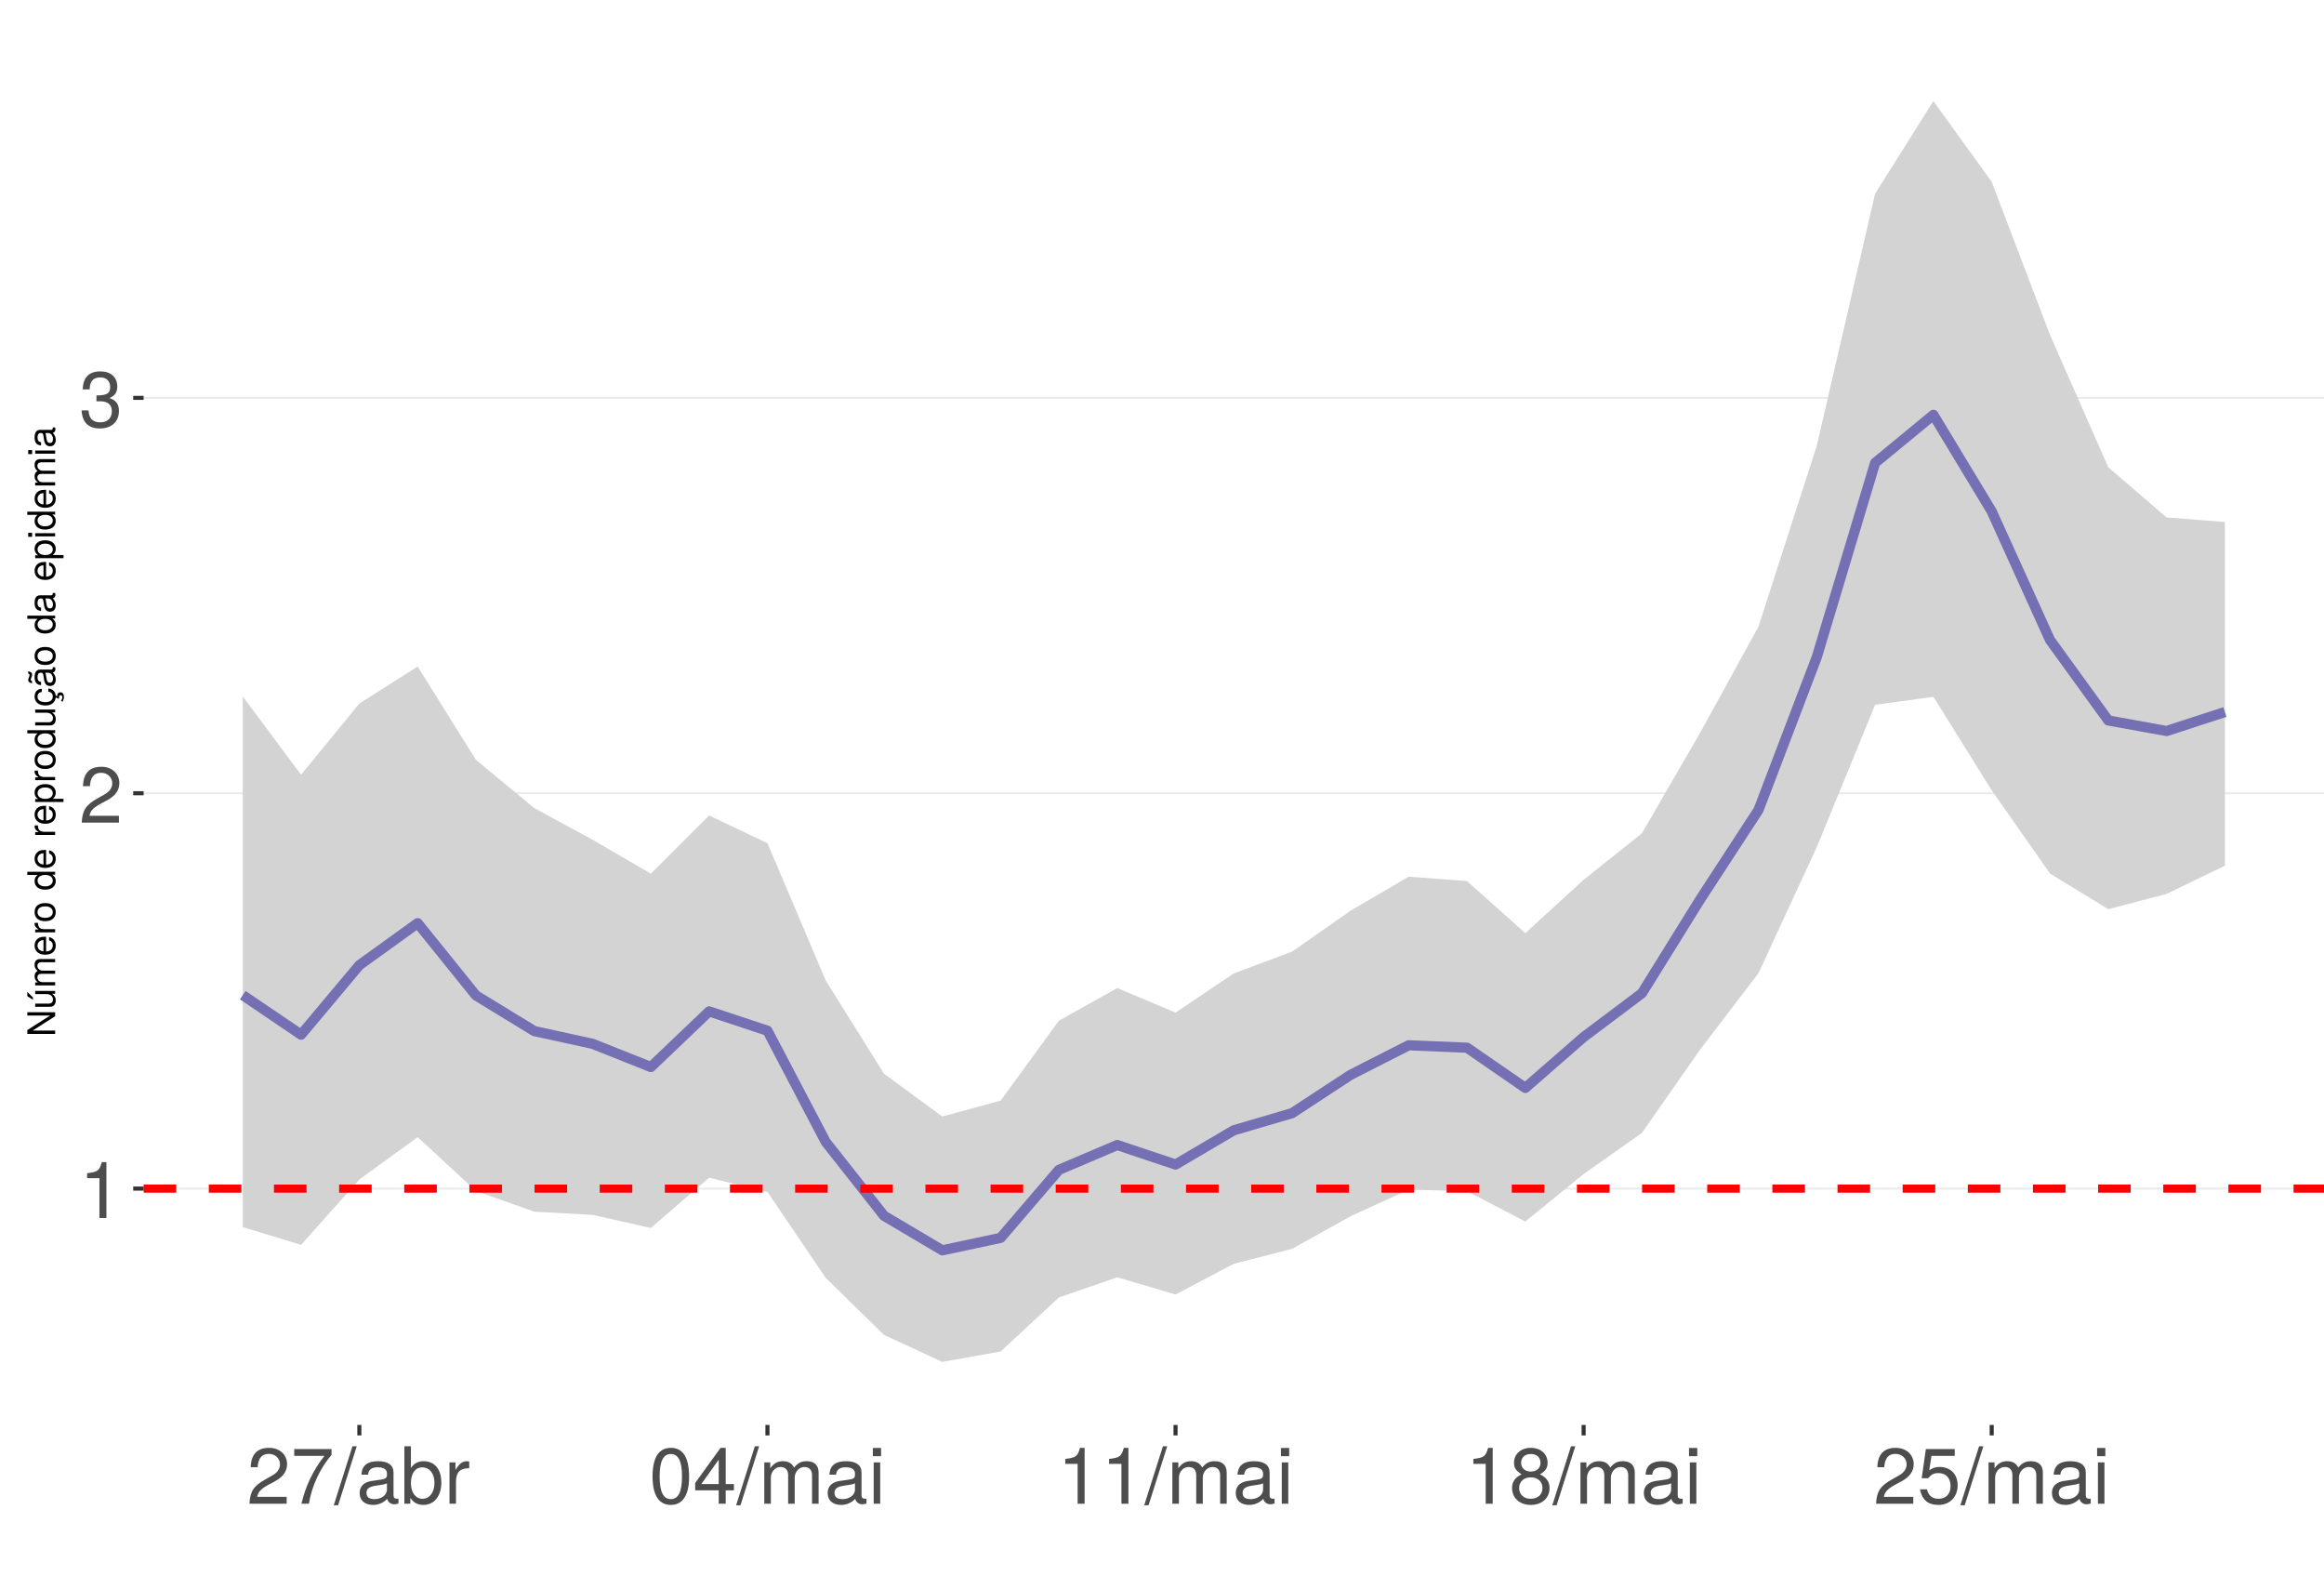 <?xml version="1.0" encoding="UTF-8"?>
<svg xmlns="http://www.w3.org/2000/svg" xmlns:xlink="http://www.w3.org/1999/xlink" width="609pt" height="413pt" viewBox="0 0 609 413" version="1.1">
<defs>
<g>
<symbol overflow="visible" id="glyph0-0">
<path style="stroke:none;" d=""/>
</symbol>
<symbol overflow="visible" id="glyph0-1">
<path style="stroke:none;" d="M 7.172 0 L 7.172 -14.641 L 5.969 -14.641 C 5.328 -12.391 4.922 -12.078 2.109 -11.734 L 2.109 -10.438 L 5.344 -10.438 L 5.344 0 Z M 7.172 0 "/>
</symbol>
<symbol overflow="visible" id="glyph0-2">
<path style="stroke:none;" d="M 10.562 -10.344 C 10.562 -12.828 8.641 -14.641 5.859 -14.641 C 2.875 -14.641 1.141 -13.109 1.031 -9.562 L 2.844 -9.562 C 3 -12.016 4 -13.062 5.797 -13.062 C 7.453 -13.062 8.703 -11.875 8.703 -10.312 C 8.703 -9.156 8.016 -8.156 6.719 -7.422 L 4.812 -6.344 C 1.75 -4.609 0.875 -3.219 0.703 0 L 10.453 0 L 10.453 -1.797 L 2.75 -1.797 C 2.938 -3 3.594 -3.766 5.391 -4.812 L 7.453 -5.922 C 9.5 -7.016 10.562 -8.547 10.562 -10.344 Z M 10.562 -10.344 "/>
</symbol>
<symbol overflow="visible" id="glyph0-3">
<path style="stroke:none;" d="M 10.453 -4.25 C 10.453 -6.031 9.734 -7.062 7.969 -7.656 C 9.344 -8.203 10.016 -9.156 10.016 -10.625 C 10.016 -13.141 8.344 -14.641 5.562 -14.641 C 2.609 -14.641 1.031 -13.031 0.969 -9.922 L 2.781 -9.922 C 2.828 -12.078 3.719 -13.062 5.578 -13.062 C 7.188 -13.062 8.156 -12.109 8.156 -10.562 C 8.156 -8.984 7.484 -8.344 4.562 -8.344 L 4.562 -6.812 L 5.562 -6.812 C 7.562 -6.812 8.594 -5.859 8.594 -4.234 C 8.594 -2.391 7.453 -1.297 5.562 -1.297 C 3.578 -1.297 2.609 -2.297 2.484 -4.422 L 0.656 -4.422 C 0.891 -1.156 2.5 0.312 5.5 0.312 C 8.516 0.312 10.453 -1.484 10.453 -4.25 Z M 10.453 -4.25 "/>
</symbol>
<symbol overflow="visible" id="glyph0-4">
<path style="stroke:none;" d="M 10.734 -12.812 L 10.734 -14.328 L 0.953 -14.328 L 0.953 -12.531 L 8.859 -12.531 C 5.953 -8.859 3.891 -4.578 2.844 0 L 4.797 0 C 5.594 -4.734 7.656 -9.156 10.734 -12.812 Z M 10.734 -12.812 "/>
</symbol>
<symbol overflow="visible" id="glyph0-5">
<path style="stroke:none;" d="M 5.859 -15.062 L 4.734 -15.062 L -0.172 0.406 L 0.969 0.406 Z M 5.859 -15.062 "/>
</symbol>
<symbol overflow="visible" id="glyph0-6">
<path style="stroke:none;" d="M 11.047 -0.047 L 11.047 -1.344 C 10.859 -1.297 10.781 -1.297 10.672 -1.297 C 10.078 -1.297 9.75 -1.609 9.75 -2.141 L 9.75 -8.188 C 9.75 -10.094 8.344 -11.141 5.688 -11.141 C 3.062 -11.141 1.453 -10.125 1.344 -7.625 L 3.078 -7.625 C 3.219 -8.938 4 -9.547 5.625 -9.547 C 7.172 -9.547 8.031 -8.969 8.031 -7.938 L 8.031 -7.484 C 8.031 -6.75 7.594 -6.438 6.234 -6.281 C 3.797 -5.969 3.422 -5.891 2.766 -5.625 C 1.516 -5.109 0.875 -4.125 0.875 -2.812 C 0.875 -0.844 2.234 0.312 4.422 0.312 C 5.797 0.312 7.141 -0.266 8.094 -1.281 C 8.281 -0.453 9.031 0.141 9.875 0.141 C 10.219 0.141 10.5 0.109 11.047 -0.047 Z M 8.031 -3.734 C 8.031 -2.188 6.469 -1.203 4.797 -1.203 C 3.453 -1.203 2.672 -1.672 2.672 -2.844 C 2.672 -3.984 3.422 -4.484 5.266 -4.75 C 7.078 -5 7.453 -5.078 8.031 -5.344 Z M 8.031 -3.734 "/>
</symbol>
<symbol overflow="visible" id="glyph0-7">
<path style="stroke:none;" d="M 10.797 -5.531 C 10.797 -9.047 9.031 -11.141 6.172 -11.141 C 4.688 -11.141 3.641 -10.578 2.828 -9.359 L 2.828 -15.062 L 1.109 -15.062 L 1.109 0 L 2.672 0 L 2.672 -1.547 C 3.484 -0.297 4.578 0.312 6.094 0.312 C 8.938 0.312 10.797 -2.031 10.797 -5.531 Z M 9 -5.438 C 9 -2.969 7.719 -1.297 5.844 -1.297 C 4.031 -1.297 2.828 -2.953 2.828 -5.406 C 2.828 -7.953 4.031 -9.609 5.844 -9.516 C 7.766 -9.516 9 -7.844 9 -5.438 Z M 9 -5.438 "/>
</symbol>
<symbol overflow="visible" id="glyph0-8">
<path style="stroke:none;" d="M 6.625 -9.312 L 6.625 -11.078 C 6.344 -11.109 6.203 -11.141 5.969 -11.141 C 4.859 -11.141 4 -10.469 3.016 -8.859 L 3.016 -10.828 L 1.453 -10.828 L 1.453 0 L 3.156 0 L 3.156 -5.625 C 3.156 -8.062 3.969 -9.281 6.625 -9.312 Z M 6.625 -9.312 "/>
</symbol>
<symbol overflow="visible" id="glyph0-9">
<path style="stroke:none;" d="M 10.469 -7.047 C 10.469 -12.125 8.859 -14.641 5.688 -14.641 C 2.516 -14.641 0.891 -12.078 0.891 -7.172 C 0.891 -2.234 2.547 0.312 5.688 0.312 C 8.781 0.312 10.469 -2.234 10.469 -7.047 Z M 8.609 -7.203 C 8.609 -3.062 7.656 -1.203 5.641 -1.203 C 3.719 -1.203 2.75 -3.141 2.75 -7.141 C 2.75 -11.156 3.719 -13.031 5.688 -13.031 C 7.641 -13.031 8.609 -11.141 8.609 -7.203 Z M 8.609 -7.203 "/>
</symbol>
<symbol overflow="visible" id="glyph0-10">
<path style="stroke:none;" d="M 10.734 -3.516 L 10.734 -5.141 L 8.578 -5.141 L 8.578 -14.641 L 7.234 -14.641 L 0.578 -5.438 L 0.578 -3.516 L 6.75 -3.516 L 6.75 0 L 8.578 0 L 8.578 -3.516 Z M 6.75 -5.141 L 2.172 -5.141 L 6.75 -11.547 Z M 6.75 -5.141 "/>
</symbol>
<symbol overflow="visible" id="glyph0-11">
<path style="stroke:none;" d="M 15.703 0 L 15.703 -8.125 C 15.703 -10.062 14.625 -11.141 12.594 -11.141 C 11.156 -11.141 10.281 -10.703 9.281 -9.484 C 8.641 -10.641 7.766 -11.141 6.359 -11.141 C 4.922 -11.141 3.969 -10.594 3.031 -9.297 L 3.031 -10.828 L 1.469 -10.828 L 1.469 0 L 3.188 0 L 3.188 -6.797 C 3.188 -8.359 4.312 -9.625 5.719 -9.625 C 7 -9.625 7.719 -8.844 7.719 -7.453 L 7.719 0 L 9.438 0 L 9.438 -6.797 C 9.438 -8.359 10.594 -9.625 12 -9.625 C 13.266 -9.625 13.984 -8.812 13.984 -7.453 L 13.984 0 Z M 15.703 0 "/>
</symbol>
<symbol overflow="visible" id="glyph0-12">
<path style="stroke:none;" d="M 3.156 0 L 3.156 -10.828 L 1.453 -10.828 L 1.453 0 Z M 3.391 -12.453 L 3.391 -14.609 L 1.234 -14.609 L 1.234 -12.453 Z M 3.391 -12.453 "/>
</symbol>
<symbol overflow="visible" id="glyph0-13">
<path style="stroke:none;" d="M 10.594 -4.125 C 10.594 -5.766 9.766 -6.906 8.078 -7.703 C 9.578 -8.609 10.078 -9.359 10.078 -10.734 C 10.078 -13.031 8.281 -14.641 5.688 -14.641 C 3.094 -14.641 1.281 -13.031 1.281 -10.734 C 1.281 -9.375 1.781 -8.641 3.266 -7.703 C 1.594 -6.906 0.766 -5.766 0.766 -4.156 C 0.766 -1.469 2.781 0.312 5.688 0.312 C 8.578 0.312 10.594 -1.469 10.594 -4.125 Z M 8.219 -10.703 C 8.219 -9.344 7.203 -8.422 5.688 -8.422 C 4.156 -8.422 3.141 -9.344 3.141 -10.719 C 3.141 -12.125 4.156 -13.031 5.688 -13.031 C 7.234 -13.031 8.219 -12.125 8.219 -10.703 Z M 8.734 -4.109 C 8.734 -2.375 7.5 -1.297 5.641 -1.297 C 3.859 -1.297 2.625 -2.391 2.625 -4.109 C 2.625 -5.828 3.859 -6.906 5.688 -6.906 C 7.5 -6.906 8.734 -5.828 8.734 -4.109 Z M 8.734 -4.109 "/>
</symbol>
<symbol overflow="visible" id="glyph0-14">
<path style="stroke:none;" d="M 10.594 -4.859 C 10.594 -7.75 8.672 -9.641 5.859 -9.641 C 4.828 -9.641 4 -9.375 3.156 -8.766 L 3.734 -12.531 L 9.828 -12.531 L 9.828 -14.328 L 2.266 -14.328 L 1.172 -6.672 L 2.844 -6.672 C 3.703 -7.688 4.406 -8.031 5.531 -8.031 C 7.5 -8.031 8.734 -6.781 8.734 -4.609 C 8.734 -2.5 7.516 -1.297 5.531 -1.297 C 3.953 -1.297 2.969 -2.109 2.547 -3.766 L 0.719 -3.766 C 1.328 -0.844 2.969 0.312 5.578 0.312 C 8.531 0.312 10.594 -1.75 10.594 -4.859 Z M 10.594 -4.859 "/>
</symbol>
<symbol overflow="visible" id="glyph1-0">
<path style="stroke:none;" d=""/>
</symbol>
<symbol overflow="visible" id="glyph1-1">
<path style="stroke:none;" d="M 0 -6.453 L -7.297 -6.453 L -7.297 -5.578 L -1.328 -5.578 L -7.297 -1.766 L -7.297 -0.766 L 0 -0.766 L 0 -1.641 L -5.906 -1.641 L 0 -5.406 Z M 0 -6.453 "/>
</symbol>
<symbol overflow="visible" id="glyph1-2">
<path style="stroke:none;" d="M 0 -4.812 L -5.234 -4.812 L -5.234 -3.984 L -2.344 -3.984 C -1.281 -3.984 -0.578 -3.438 -0.578 -2.562 C -0.578 -1.906 -0.984 -1.484 -1.609 -1.484 L -5.234 -1.484 L -5.234 -0.656 L -1.281 -0.656 C -0.406 -0.656 0.156 -1.297 0.156 -2.312 C 0.156 -3.094 -0.125 -3.578 -0.812 -4.062 L 0 -4.062 Z M -7.297 -4.562 L -7.297 -3.438 L -5.812 -2.484 L -5.812 -3.078 Z M -7.297 -4.562 "/>
</symbol>
<symbol overflow="visible" id="glyph1-3">
<path style="stroke:none;" d="M 0 -7.594 L -3.938 -7.594 C -4.875 -7.594 -5.391 -7.078 -5.391 -6.094 C -5.391 -5.406 -5.188 -4.984 -4.594 -4.484 C -5.156 -4.188 -5.391 -3.766 -5.391 -3.078 C -5.391 -2.375 -5.125 -1.922 -4.5 -1.469 L -5.234 -1.469 L -5.234 -0.703 L 0 -0.703 L 0 -1.547 L -3.297 -1.547 C -4.047 -1.547 -4.656 -2.094 -4.656 -2.766 C -4.656 -3.391 -4.281 -3.734 -3.609 -3.734 L 0 -3.734 L 0 -4.562 L -3.297 -4.562 C -4.047 -4.562 -4.656 -5.125 -4.656 -5.812 C -4.656 -6.422 -4.266 -6.766 -3.609 -6.766 L 0 -6.766 Z M 0 -7.594 "/>
</symbol>
<symbol overflow="visible" id="glyph1-4">
<path style="stroke:none;" d="M -2.375 -5.125 C -3.141 -5.125 -3.625 -5.062 -4.016 -4.922 C -4.875 -4.578 -5.391 -3.781 -5.391 -2.797 C -5.391 -1.344 -4.312 -0.406 -2.594 -0.406 C -0.875 -0.406 0.156 -1.312 0.156 -2.781 C 0.156 -3.984 -0.531 -4.812 -1.594 -5.016 L -1.594 -4.188 C -0.906 -3.953 -0.625 -3.484 -0.625 -2.812 C -0.625 -1.938 -1.188 -1.297 -2.375 -1.266 Z M -3.125 -4.234 C -3.125 -4.234 -3.078 -4.234 -3.062 -4.234 L -3.062 -1.297 C -3.984 -1.359 -4.625 -1.953 -4.625 -2.797 C -4.625 -3.609 -3.938 -4.234 -3.125 -4.234 Z M -3.125 -4.234 "/>
</symbol>
<symbol overflow="visible" id="glyph1-5">
<path style="stroke:none;" d="M -4.516 -3.203 L -5.359 -3.203 C -5.375 -3.062 -5.391 -3 -5.391 -2.891 C -5.391 -2.344 -5.062 -1.938 -4.297 -1.453 L -5.234 -1.453 L -5.234 -0.703 L 0 -0.703 L 0 -1.531 L -2.719 -1.531 C -3.906 -1.531 -4.484 -1.922 -4.516 -3.203 Z M -4.516 -3.203 "/>
</symbol>
<symbol overflow="visible" id="glyph1-6">
<path style="stroke:none;" d="M -2.578 -5.094 C -4.391 -5.094 -5.391 -4.234 -5.391 -2.719 C -5.391 -1.25 -4.375 -0.359 -2.625 -0.359 C -0.859 -0.359 0.156 -1.234 0.156 -2.734 C 0.156 -4.203 -0.859 -5.094 -2.578 -5.094 Z M -2.594 -4.234 C -1.359 -4.234 -0.625 -3.656 -0.625 -2.734 C -0.625 -1.797 -1.344 -1.234 -2.625 -1.234 C -3.875 -1.234 -4.625 -1.797 -4.625 -2.734 C -4.625 -3.672 -3.891 -4.234 -2.594 -4.234 Z M -2.594 -4.234 "/>
</symbol>
<symbol overflow="visible" id="glyph1-7">
<path style="stroke:none;" d=""/>
</symbol>
<symbol overflow="visible" id="glyph1-8">
<path style="stroke:none;" d="M 0 -4.953 L -7.297 -4.953 L -7.297 -4.125 L -4.578 -4.125 C -5.109 -3.766 -5.391 -3.203 -5.391 -2.516 C -5.391 -1.156 -4.344 -0.266 -2.672 -0.266 C -0.906 -0.266 0.156 -1.125 0.156 -2.547 C 0.156 -3.266 -0.125 -3.766 -0.766 -4.203 L 0 -4.203 Z M -2.594 -4.125 C -1.391 -4.125 -0.625 -3.547 -0.625 -2.656 C -0.625 -1.734 -1.406 -1.125 -2.625 -1.125 C -3.844 -1.125 -4.609 -1.734 -4.609 -2.656 C -4.609 -3.547 -3.812 -4.125 -2.594 -4.125 Z M -2.594 -4.125 "/>
</symbol>
<symbol overflow="visible" id="glyph1-9">
<path style="stroke:none;" d="M -2.562 -5.234 C -4.328 -5.234 -5.391 -4.375 -5.391 -2.984 C -5.391 -2.266 -5.062 -1.703 -4.453 -1.312 L -5.234 -1.312 L -5.234 -0.547 L 2.188 -0.547 L 2.188 -1.375 L -0.625 -1.375 C -0.094 -1.812 0.156 -2.312 0.156 -2.984 C 0.156 -4.344 -0.906 -5.234 -2.562 -5.234 Z M -2.594 -4.359 C -1.406 -4.359 -0.625 -3.75 -0.625 -2.844 C -0.625 -1.953 -1.344 -1.375 -2.578 -1.375 C -3.812 -1.375 -4.609 -1.953 -4.609 -2.844 C -4.609 -3.766 -3.844 -4.359 -2.594 -4.359 Z M -2.594 -4.359 "/>
</symbol>
<symbol overflow="visible" id="glyph1-10">
<path style="stroke:none;" d="M 0 -4.812 L -5.234 -4.812 L -5.234 -3.984 L -2.344 -3.984 C -1.281 -3.984 -0.578 -3.438 -0.578 -2.562 C -0.578 -1.906 -0.984 -1.484 -1.609 -1.484 L -5.234 -1.484 L -5.234 -0.656 L -1.281 -0.656 C -0.406 -0.656 0.156 -1.297 0.156 -2.312 C 0.156 -3.094 -0.125 -3.578 -0.812 -4.062 L 0 -4.062 Z M 0 -4.812 "/>
</symbol>
<symbol overflow="visible" id="glyph1-11">
<path style="stroke:none;" d="M -1.797 -4.766 L -1.797 -3.938 C -0.953 -3.797 -0.625 -3.359 -0.625 -2.656 C -0.625 -1.734 -1.328 -1.188 -2.562 -1.188 C -3.875 -1.188 -4.625 -1.719 -4.625 -2.625 C -4.625 -3.328 -4.203 -3.766 -3.484 -3.875 L -3.484 -4.703 C -4.766 -4.609 -5.391 -3.812 -5.391 -2.641 C -5.391 -1.234 -4.312 -0.312 -2.562 -0.312 C -0.969 -0.312 0.047 -1.125 0.141 -2.422 L 0.922 -2.078 L 1.047 -2.25 C 1.016 -2.375 1 -2.438 1 -2.562 C 1 -2.844 1.203 -3.016 1.438 -3.016 C 1.703 -3.016 1.891 -2.797 1.891 -2.484 C 1.891 -2.219 1.828 -2.047 1.594 -1.594 L 1.562 -1.5 L 1.953 -1.297 C 2.234 -1.906 2.297 -2.156 2.297 -2.547 C 2.297 -3.297 1.938 -3.766 1.375 -3.766 C 0.938 -3.766 0.547 -3.484 0.547 -2.984 L 0.547 -2.75 L 0.141 -2.906 C 0.031 -4 -0.688 -4.688 -1.797 -4.766 Z M -1.797 -4.766 "/>
</symbol>
<symbol overflow="visible" id="glyph1-12">
<path style="stroke:none;" d="M -0.016 -5.344 L -0.656 -5.344 C -0.625 -5.266 -0.625 -5.219 -0.625 -5.172 C -0.625 -4.875 -0.781 -4.719 -1.047 -4.719 L -3.953 -4.719 C -4.891 -4.719 -5.391 -4.047 -5.391 -2.75 C -5.391 -1.484 -4.906 -0.703 -3.688 -0.656 L -3.688 -1.484 C -4.328 -1.562 -4.625 -1.938 -4.625 -2.719 C -4.625 -3.469 -4.344 -3.891 -3.844 -3.891 L -3.625 -3.891 C -3.266 -3.891 -3.125 -3.688 -3.047 -3.016 C -2.891 -1.844 -2.844 -1.656 -2.719 -1.344 C -2.469 -0.734 -2 -0.422 -1.359 -0.422 C -0.406 -0.422 0.156 -1.078 0.156 -2.141 C 0.156 -2.812 -0.125 -3.453 -0.625 -3.922 C -0.219 -4.016 0.062 -4.375 0.062 -4.781 C 0.062 -4.953 0.047 -5.078 -0.016 -5.344 Z M -1.812 -3.891 C -1.062 -3.891 -0.578 -3.125 -0.578 -2.312 C -0.578 -1.672 -0.812 -1.297 -1.375 -1.297 C -1.938 -1.297 -2.172 -1.656 -2.297 -2.547 C -2.422 -3.438 -2.453 -3.609 -2.594 -3.891 Z M -7.062 -4.266 L -7.062 -3.688 C -6.812 -3.609 -6.703 -3.5 -6.703 -3.312 C -6.703 -3.188 -6.766 -2.938 -6.875 -2.688 C -7.047 -2.266 -7.062 -2.188 -7.062 -1.984 C -7.062 -1.547 -6.703 -1.234 -6.047 -1.125 L -6.047 -1.703 C -6.266 -1.766 -6.406 -1.891 -6.406 -2.047 C -6.406 -2.156 -6.375 -2.297 -6.281 -2.531 C -6.062 -3.062 -6.031 -3.188 -6.031 -3.375 C -6.031 -3.875 -6.375 -4.172 -7.062 -4.266 Z M -7.062 -4.266 "/>
</symbol>
<symbol overflow="visible" id="glyph1-13">
<path style="stroke:none;" d="M -0.016 -5.344 L -0.656 -5.344 C -0.625 -5.266 -0.625 -5.219 -0.625 -5.172 C -0.625 -4.875 -0.781 -4.719 -1.047 -4.719 L -3.953 -4.719 C -4.891 -4.719 -5.391 -4.047 -5.391 -2.75 C -5.391 -1.484 -4.906 -0.703 -3.688 -0.656 L -3.688 -1.484 C -4.328 -1.562 -4.625 -1.938 -4.625 -2.719 C -4.625 -3.469 -4.344 -3.891 -3.844 -3.891 L -3.625 -3.891 C -3.266 -3.891 -3.125 -3.688 -3.047 -3.016 C -2.891 -1.844 -2.844 -1.656 -2.719 -1.344 C -2.469 -0.734 -2 -0.422 -1.359 -0.422 C -0.406 -0.422 0.156 -1.078 0.156 -2.141 C 0.156 -2.812 -0.125 -3.453 -0.625 -3.922 C -0.219 -4.016 0.062 -4.375 0.062 -4.781 C 0.062 -4.953 0.047 -5.078 -0.016 -5.344 Z M -1.812 -3.891 C -1.062 -3.891 -0.578 -3.125 -0.578 -2.312 C -0.578 -1.672 -0.812 -1.297 -1.375 -1.297 C -1.938 -1.297 -2.172 -1.656 -2.297 -2.547 C -2.422 -3.438 -2.453 -3.609 -2.594 -3.891 Z M -1.812 -3.891 "/>
</symbol>
<symbol overflow="visible" id="glyph1-14">
<path style="stroke:none;" d="M 0 -1.531 L -5.234 -1.531 L -5.234 -0.703 L 0 -0.703 Z M -6.031 -1.641 L -7.062 -1.641 L -7.062 -0.594 L -6.031 -0.594 Z M -6.031 -1.641 "/>
</symbol>
</g>
<clipPath id="clip1">
  <path d="M 37.645 9.961 L 609 9.961 L 609 373.328 L 37.645 373.328 Z M 37.645 9.961 "/>
</clipPath>
<clipPath id="clip2">
  <path d="M 37.645 311 L 609 311 L 609 312 L 37.645 312 Z M 37.645 311 "/>
</clipPath>
<clipPath id="clip3">
  <path d="M 37.645 207 L 609 207 L 609 209 L 37.645 209 Z M 37.645 207 "/>
</clipPath>
<clipPath id="clip4">
  <path d="M 37.645 103 L 609 103 L 609 105 L 37.645 105 Z M 37.645 103 "/>
</clipPath>
<clipPath id="clip5">
  <path d="M 37.645 310 L 609 310 L 609 313 L 37.645 313 Z M 37.645 310 "/>
</clipPath>
</defs>
<g id="surface73">
<rect x="0" y="0" width="609" height="413" style="fill:rgb(100%,100%,100%);fill-opacity:1;stroke:none;"/>
<rect x="0" y="0" width="609" height="413" style="fill:rgb(100%,100%,100%);fill-opacity:1;stroke:none;"/>
<path style="fill:none;stroke-width:1.067;stroke-linecap:round;stroke-linejoin:round;stroke:rgb(100%,100%,100%);stroke-opacity:1;stroke-miterlimit:10;" d="M 0 413 L 609 413 L 609 0 L 0 0 Z M 0 413 "/>
<g clip-path="url(#clip1)" clip-rule="nonzero">
<path style=" stroke:none;fill-rule:nonzero;fill:rgb(100%,100%,100%);fill-opacity:1;" d="M 37.645 373.328 L 609 373.328 L 609 9.961 L 37.645 9.961 Z M 37.645 373.328 "/>
</g>
<g clip-path="url(#clip2)" clip-rule="nonzero">
<path style="fill:none;stroke-width:0.533;stroke-linecap:butt;stroke-linejoin:round;stroke:rgb(92.157%,92.157%,92.157%);stroke-opacity:1;stroke-miterlimit:10;" d="M 37.645 311.406 L 609 311.406 "/>
</g>
<g clip-path="url(#clip3)" clip-rule="nonzero">
<path style="fill:none;stroke-width:0.533;stroke-linecap:butt;stroke-linejoin:round;stroke:rgb(92.157%,92.157%,92.157%);stroke-opacity:1;stroke-miterlimit:10;" d="M 37.645 207.824 L 609 207.824 "/>
</g>
<g clip-path="url(#clip4)" clip-rule="nonzero">
<path style="fill:none;stroke-width:0.533;stroke-linecap:butt;stroke-linejoin:round;stroke:rgb(92.157%,92.157%,92.157%);stroke-opacity:1;stroke-miterlimit:10;" d="M 37.645 104.238 L 609 104.238 "/>
</g>
<path style=" stroke:none;fill-rule:nonzero;fill:rgb(82.745%,82.745%,82.745%);fill-opacity:1;" d="M 63.617 182.457 L 78.895 202.977 L 94.168 184.316 L 109.445 174.617 L 124.723 199.082 L 140 211.703 L 155.277 220.004 L 170.555 228.883 L 185.832 213.645 L 201.109 220.918 L 216.383 256.887 L 231.66 281.316 L 246.938 292.523 L 262.215 288.348 L 277.492 267.406 L 292.77 258.867 L 308.047 265.293 L 323.324 255.027 L 338.598 249.312 L 353.875 238.621 L 369.152 229.68 L 384.43 230.836 L 399.707 244.48 L 414.984 230.5 L 430.262 218.32 L 445.539 191.949 L 460.812 164.148 L 476.09 116.75 L 491.367 50.742 L 506.645 26.48 L 521.922 47.641 L 537.199 87.738 L 552.477 122.426 L 567.754 135.57 L 583.031 136.758 L 583.031 226.816 L 567.754 234.199 L 552.477 238.199 L 537.199 228.859 L 521.922 207.055 L 506.645 182.555 L 491.367 184.66 L 476.09 221.926 L 460.812 254.957 L 445.539 274.949 L 430.262 296.809 L 414.984 307.598 L 399.707 320.035 L 384.43 312.082 L 369.152 311.68 L 353.875 318.664 L 338.598 327.184 L 323.324 331.098 L 308.047 339.148 L 292.77 334.645 L 277.492 339.914 L 262.215 354.078 L 246.938 356.812 L 231.66 349.746 L 216.383 334.809 L 201.109 312.281 L 185.832 308.543 L 170.555 321.715 L 155.277 318.289 L 140 317.449 L 124.723 312.027 L 109.445 297.918 L 94.168 309.023 L 78.895 326.148 L 63.617 321.484 Z M 63.617 182.457 "/>
<path style="fill:none;stroke-width:2.667;stroke-linecap:butt;stroke-linejoin:round;stroke:rgb(45.882%,43.922%,70.196%);stroke-opacity:1;stroke-miterlimit:10;" d="M 63.617 260.723 L 78.895 271.086 L 94.168 252.871 L 109.445 241.863 L 124.723 260.797 L 140 270.133 L 155.277 273.469 L 170.555 279.555 L 185.832 264.98 L 201.109 270.043 L 216.383 299.176 L 231.66 318.531 L 246.938 327.578 L 262.215 324.316 L 277.492 306.492 L 292.77 299.992 L 308.047 305.102 L 323.324 296.125 L 338.598 291.637 L 353.875 281.625 L 369.152 273.852 L 384.43 274.492 L 399.707 285.027 L 414.984 271.711 L 430.262 260.23 L 445.539 235.625 L 460.812 212.203 L 476.09 172.148 L 491.367 121.277 L 506.645 108.688 L 521.922 133.969 L 537.199 167.664 L 552.477 188.758 L 567.754 191.52 L 583.031 186.543 "/>
<g clip-path="url(#clip5)" clip-rule="nonzero">
<path style="fill:none;stroke-width:2.134;stroke-linecap:butt;stroke-linejoin:round;stroke:rgb(100%,0%,0%);stroke-opacity:1;stroke-dasharray:8.536,8.536;stroke-miterlimit:10;" d="M 37.645 311.406 L 609 311.406 "/>
</g>
<g style="fill:rgb(30.196%,30.196%,30.196%);fill-opacity:1;">
  <use xlink:href="#glyph0-1" x="20.715" y="319.111"/>
</g>
<g style="fill:rgb(30.196%,30.196%,30.196%);fill-opacity:1;">
  <use xlink:href="#glyph0-2" x="20.715" y="215.529"/>
</g>
<g style="fill:rgb(30.196%,30.196%,30.196%);fill-opacity:1;">
  <use xlink:href="#glyph0-3" x="20.715" y="111.943"/>
</g>
<path style="fill:none;stroke-width:1.067;stroke-linecap:butt;stroke-linejoin:round;stroke:rgb(20%,20%,20%);stroke-opacity:1;stroke-miterlimit:10;" d="M 34.906 311.406 L 37.645 311.406 "/>
<path style="fill:none;stroke-width:1.067;stroke-linecap:butt;stroke-linejoin:round;stroke:rgb(20%,20%,20%);stroke-opacity:1;stroke-miterlimit:10;" d="M 34.906 207.824 L 37.645 207.824 "/>
<path style="fill:none;stroke-width:1.067;stroke-linecap:butt;stroke-linejoin:round;stroke:rgb(20%,20%,20%);stroke-opacity:1;stroke-miterlimit:10;" d="M 34.906 104.238 L 37.645 104.238 "/>
<path style="fill:none;stroke-width:1.067;stroke-linecap:butt;stroke-linejoin:round;stroke:rgb(20%,20%,20%);stroke-opacity:1;stroke-miterlimit:10;" d="M 94.168 376.07 L 94.168 373.328 "/>
<path style="fill:none;stroke-width:1.067;stroke-linecap:butt;stroke-linejoin:round;stroke:rgb(20%,20%,20%);stroke-opacity:1;stroke-miterlimit:10;" d="M 201.109 376.07 L 201.109 373.328 "/>
<path style="fill:none;stroke-width:1.067;stroke-linecap:butt;stroke-linejoin:round;stroke:rgb(20%,20%,20%);stroke-opacity:1;stroke-miterlimit:10;" d="M 308.047 376.07 L 308.047 373.328 "/>
<path style="fill:none;stroke-width:1.067;stroke-linecap:butt;stroke-linejoin:round;stroke:rgb(20%,20%,20%);stroke-opacity:1;stroke-miterlimit:10;" d="M 414.984 376.07 L 414.984 373.328 "/>
<path style="fill:none;stroke-width:1.067;stroke-linecap:butt;stroke-linejoin:round;stroke:rgb(20%,20%,20%);stroke-opacity:1;stroke-miterlimit:10;" d="M 521.922 376.07 L 521.922 373.328 "/>
<g style="fill:rgb(30.196%,30.196%,30.196%);fill-opacity:1;">
  <use xlink:href="#glyph0-2" x="64.668" y="393.967"/>
  <use xlink:href="#glyph0-4" x="76.149" y="393.967"/>
  <use xlink:href="#glyph0-5" x="87.631" y="393.967"/>
  <use xlink:href="#glyph0-6" x="93.371" y="393.967"/>
  <use xlink:href="#glyph0-7" x="104.853" y="393.967"/>
  <use xlink:href="#glyph0-8" x="116.334" y="393.967"/>
</g>
<g style="fill:rgb(30.196%,30.196%,30.196%);fill-opacity:1;">
  <use xlink:href="#glyph0-9" x="170.109" y="393.967"/>
  <use xlink:href="#glyph0-10" x="181.591" y="393.967"/>
  <use xlink:href="#glyph0-5" x="193.072" y="393.967"/>
  <use xlink:href="#glyph0-11" x="198.812" y="393.967"/>
  <use xlink:href="#glyph0-6" x="216.014" y="393.967"/>
  <use xlink:href="#glyph0-12" x="227.495" y="393.967"/>
</g>
<g style="fill:rgb(30.196%,30.196%,30.196%);fill-opacity:1;">
  <use xlink:href="#glyph0-1" x="277.047" y="393.967"/>
  <use xlink:href="#glyph0-1" x="288.528" y="393.967"/>
  <use xlink:href="#glyph0-5" x="300.01" y="393.967"/>
  <use xlink:href="#glyph0-11" x="305.75" y="393.967"/>
  <use xlink:href="#glyph0-6" x="322.951" y="393.967"/>
  <use xlink:href="#glyph0-12" x="334.433" y="393.967"/>
</g>
<g style="fill:rgb(30.196%,30.196%,30.196%);fill-opacity:1;">
  <use xlink:href="#glyph0-1" x="383.984" y="393.967"/>
  <use xlink:href="#glyph0-13" x="395.466" y="393.967"/>
  <use xlink:href="#glyph0-5" x="406.947" y="393.967"/>
  <use xlink:href="#glyph0-11" x="412.688" y="393.967"/>
  <use xlink:href="#glyph0-6" x="429.889" y="393.967"/>
  <use xlink:href="#glyph0-12" x="441.37" y="393.967"/>
</g>
<g style="fill:rgb(30.196%,30.196%,30.196%);fill-opacity:1;">
  <use xlink:href="#glyph0-2" x="490.922" y="393.967"/>
  <use xlink:href="#glyph0-14" x="502.403" y="393.967"/>
  <use xlink:href="#glyph0-5" x="513.885" y="393.967"/>
  <use xlink:href="#glyph0-11" x="519.625" y="393.967"/>
  <use xlink:href="#glyph0-6" x="536.826" y="393.967"/>
  <use xlink:href="#glyph0-12" x="548.308" y="393.967"/>
</g>
<g style="fill:rgb(0%,0%,0%);fill-opacity:1;">
  <use xlink:href="#glyph1-1" x="14.453" y="271.645"/>
  <use xlink:href="#glyph1-2" x="14.453" y="264.425"/>
  <use xlink:href="#glyph1-3" x="14.453" y="258.865"/>
  <use xlink:href="#glyph1-4" x="14.453" y="250.535"/>
  <use xlink:href="#glyph1-5" x="14.453" y="244.976"/>
  <use xlink:href="#glyph1-6" x="14.453" y="241.695"/>
  <use xlink:href="#glyph1-7" x="14.453" y="236.136"/>
  <use xlink:href="#glyph1-8" x="14.453" y="233.355"/>
  <use xlink:href="#glyph1-4" x="14.453" y="227.796"/>
  <use xlink:href="#glyph1-7" x="14.453" y="222.236"/>
  <use xlink:href="#glyph1-5" x="14.453" y="219.456"/>
  <use xlink:href="#glyph1-4" x="14.453" y="216.226"/>
  <use xlink:href="#glyph1-9" x="14.453" y="210.666"/>
  <use xlink:href="#glyph1-5" x="14.453" y="205.106"/>
  <use xlink:href="#glyph1-6" x="14.453" y="201.826"/>
  <use xlink:href="#glyph1-8" x="14.453" y="196.267"/>
  <use xlink:href="#glyph1-10" x="14.453" y="190.707"/>
  <use xlink:href="#glyph1-11" x="14.453" y="185.147"/>
  <use xlink:href="#glyph1-12" x="14.453" y="180.147"/>
  <use xlink:href="#glyph1-6" x="14.453" y="174.588"/>
  <use xlink:href="#glyph1-7" x="14.453" y="169.028"/>
  <use xlink:href="#glyph1-8" x="14.453" y="166.248"/>
  <use xlink:href="#glyph1-13" x="14.453" y="160.688"/>
  <use xlink:href="#glyph1-7" x="14.453" y="155.129"/>
  <use xlink:href="#glyph1-4" x="14.453" y="152.349"/>
  <use xlink:href="#glyph1-9" x="14.453" y="146.789"/>
  <use xlink:href="#glyph1-14" x="14.453" y="141.229"/>
  <use xlink:href="#glyph1-8" x="14.453" y="139.01"/>
  <use xlink:href="#glyph1-4" x="14.453" y="133.45"/>
  <use xlink:href="#glyph1-3" x="14.453" y="127.891"/>
  <use xlink:href="#glyph1-14" x="14.453" y="119.561"/>
  <use xlink:href="#glyph1-13" x="14.453" y="117.341"/>
</g>
</g>
</svg>
